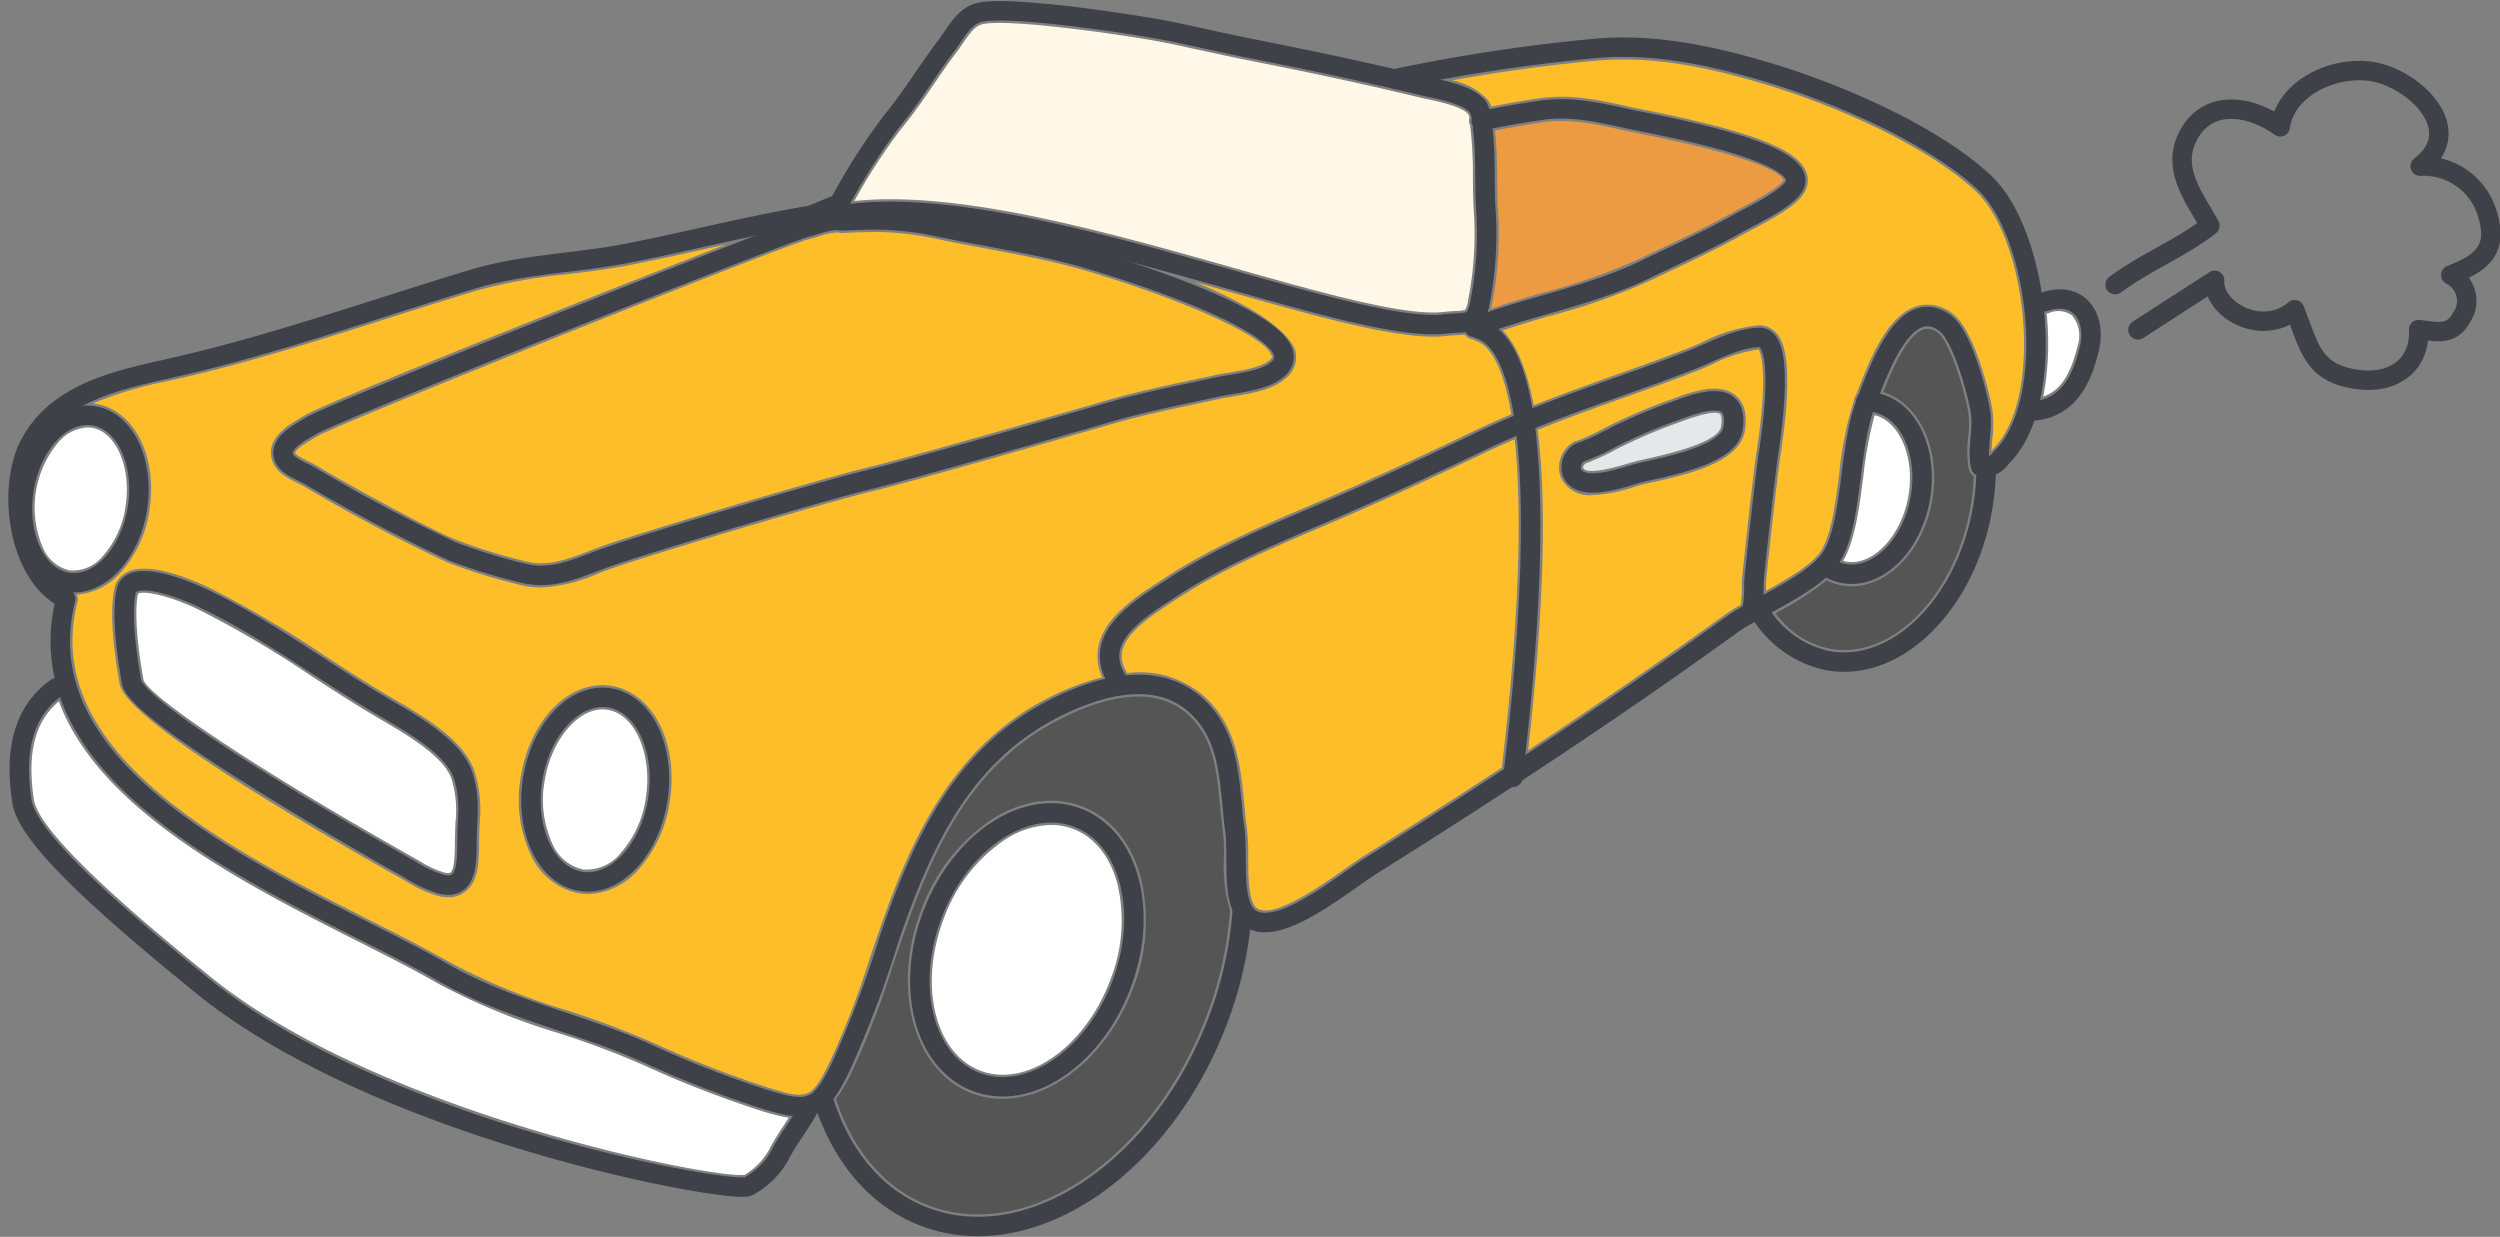 <svg xmlns="http://www.w3.org/2000/svg" height="127.332" width="257.365"><rect width="100%" height="100%" fill="#808080" stroke="none"/><path d="M153.045 46.518c-6.02 2.882-11.032 5.17-15.769 7.2l-1.274.544c-5.012 2.142-10.2 4.357-14.564 7.216l-.578.376c-2.088 1.353-4.948 3.207-5.342 5.212a3.056 3.056 0 00.539 2.226 10.039 10.039 0 018.044 2.52c3.238 3.029 3.636 7.212 3.985 10.9.084.877.166 1.749.285 2.6a23.463 23.463 0 01.129 2.993c.008 1.995.018 4.727 1 5.262 1.769.96 6.617-2.464 8.949-4.11.764-.54 1.44-1.016 1.975-1.351a878.796 878.796 0 0014.187-9.082v-.034c1.878-15.892 2.074-26.791 1.317-33.773-.971.428-1.94.853-2.883 1.301z" fill="#fdbe2a"/><path d="M125.901 85.665c-.124-.887-.21-1.8-.3-2.709-.338-3.566-.658-6.933-3.206-9.317-3.7-3.465-9.41-1.619-13.547.537C99.599 78.997 95.83 88.06 92.76 96.931c-.306.885-.606 1.777-.907 2.67a86.741 86.741 0 01-4.2 10.829 17.531 17.531 0 01-1.593 2.713c1.756 5.353 5.088 9.229 9.458 10.923 10.141 3.932 22.954-4.668 28.57-19.16a38.364 38.364 0 002.538-11.163 15.839 15.839 0 01-.627-5.42 21.779 21.779 0 00-.098-2.658zm-9.349 16.318c-2.61 6.735-8.152 11.139-13.374 11.139a8.77 8.77 0 01-3.183-.588c-5.977-2.316-8.276-10.819-5.124-18.953a19.1 19.1 0 017.035-9.1c3.168-2.086 6.549-2.6 9.521-1.449s5.124 3.81 6.06 7.486a19.112 19.112 0 01-.935 11.465z" fill="#555556"/><path d="M172.903 43.461a54.035 54.035 0 00-6.606 2.839 24.786 24.786 0 01-3.1 1.426c-.174.185-.255.375-.23.432.172.38 1.092.624 4.524-.409.289-.087.542-.162.744-.216.373-.1.86-.208 1.419-.334 1.987-.449 7.266-1.639 7.521-3.28.133-.852 0-1.216-.094-1.29-.612-.499-3.297.502-4.178.832z" fill="#e6e7e8"/><path d="M196.444 51.16c.729-4-.849-7.763-3.453-8.42a39.117 39.117 0 00-1.173 6.337c-.434 3.358-.853 6.525-2.067 8.653.091.025.177.065.269.082 2.747.494 5.674-2.548 6.424-6.652zM110.524 85.356a6.385 6.385 0 00-2.326-.428 9.039 9.039 0 00-4.923 1.635 16.613 16.613 0 00-6.082 7.919c-2.654 6.853-.994 13.907 3.7 15.727s10.677-2.276 13.331-9.127a16.611 16.611 0 00.843-9.949c-.728-2.874-2.343-4.925-4.543-5.777z" fill="#fff"/><path d="M202.624 44.963a9.949 9.949 0 00.016-2.442c-.39-2.382-1.94-7.384-3.125-8.244a1.571 1.571 0 00-1.447-.383c-1.721.508-3.294 4.171-4.2 6.481 3.754 1.134 5.99 5.992 5.034 11.233-.927 5.065-4.516 8.751-8.291 8.751a5.657 5.657 0 01-1.034-.094 5.857 5.857 0 01-1.535-.535 31.019 31.019 0 01-5.257 3.392 9.074 9.074 0 005.6 3.662c6.3 1.159 12.785-5.335 14.451-14.457a23.955 23.955 0 00.348-3.316 1.24 1.24 0 01-.516-.772 11.359 11.359 0 01-.044-3.276z" fill="#555556"/><path d="M176.232 37.518c-.612.269-1.2.53-1.763.746-2.44.948-4.972 1.85-7.422 2.722-2.9 1.034-5.858 2.1-8.752 3.262.869 6.762.8 17.191-.975 33 7.271-4.8 13.883-9.36 20.135-13.883a22.1 22.1 0 011.732-1.1 1.448 1.448 0 01.031-.176c.029-.289.062-.66.068-.749.023-.27.023-.55.024-.831 0-.394.005-.789.044-1.17.2-1.948 1.125-10.555 1.486-12.909 1.117-7.274.56-9.928.2-10.452a15.147 15.147 0 00-4.808 1.54zm3.406 6.782c-.516 3.316-5.885 4.527-9.437 5.328-.522.118-.979.221-1.328.313-.182.048-.406.116-.664.193a15.6 15.6 0 01-4.258.832 3.233 3.233 0 01-3.258-1.788 3.021 3.021 0 011.128-3.566 1.265 1.265 0 01.565-.247 21.383 21.383 0 002.732-1.266 56.025 56.025 0 016.871-2.961c2.113-.79 4.953-1.846 6.667-.444.909.745 1.241 1.958.982 3.609z" fill="#fdbe2a"/><path d="M66.188 109.618a89.827 89.827 0 00-8.753-3.281 67.126 67.126 0 01-12.537-5.195c-2.28-1.312-5.089-2.733-8.064-4.238-11.652-5.892-26.625-13.473-30.771-24.7-2.468 2.075-3.3 5.3-2.57 10.124.6 3.99 13.561 14.489 18.44 18.442 17.655 14.047 51.821 20.651 54.731 20.172a7.056 7.056 0 002.656-2.86c.426-.81.97-1.629 1.495-2.422.136-.206.257-.4.387-.6a18.361 18.361 0 01-2.633-.642 107.951 107.951 0 01-12.381-4.8zM213.879 35.61a3.256 3.256 0 00-.577-3.137 2.394 2.394 0 00-2.394-.233 1.163 1.163 0 01-.21.025c.093.987.148 1.957.156 2.885a28.9 28.9 0 01-.509 5.672c1.722-.58 2.817-2.204 3.534-5.212z" fill="#fff"/><path d="M153.524 10.965c1.657-.317 3.27-.6 4.859-.835 3.294-.489 6.244.166 9.362.86.356.08.822.172 1.408.29 10.778 2.153 15.617 3.955 16.707 6.218a2.4 2.4 0 01-.031 2.187c-.7 1.364-2.879 2.589-5.435 3.935-.362.191-.679.356-.914.489-2.421 1.366-4.973 2.573-7.439 3.742l-2.24 1.066a64.785 64.785 0 01-10.374 3.641c-1.568.451-3.158.935-4.734 1.453 1.289 1.336 2.439 3.717 3.2 7.712 2.763-1.093 5.563-2.1 8.314-3.083 2.478-.882 4.945-1.761 7.358-2.7.526-.2 1.083-.451 1.659-.7a16.287 16.287 0 015.864-1.755 2.314 2.314 0 011.774.8c.5.567 2.013 2.291.44 12.532-.331 2.161-1.23 10.434-1.469 12.782-.031.3-.029.617-.031.93 0 .1-.008.2-.009.3 2.279-1.258 4.841-2.749 5.724-4.19 1.024-1.672 1.432-4.824 1.826-7.872a35.353 35.353 0 011.5-7.468 1.218 1.218 0 01.237-.645l.167-.427c1.2-3.107 3.021-7.8 6.114-8.715a4.03 4.03 0 013.617.757c2.354 1.707 3.913 8.578 4.122 9.859a11.967 11.967 0 01.006 3.061c-.035.407-.069.8-.082 1.192a1.255 1.255 0 01.108-.12c2.1-2.012 3.273-6.049 3.23-11.079-.057-6.472-2.106-12.853-4.983-15.518-5.367-4.97-15.168-9.066-21.931-11.065-4.986-1.474-10.929-2.906-17.155-2.349-4.65.414-9.53 1.081-14.781 2.018a6.955 6.955 0 013.608 1.958 2.792 2.792 0 01.404.739z" fill="#fdbe2a"/><path d="M153.479 31.794a121.09 121.09 0 015.262-1.632 62.871 62.871 0 009.981-3.492l2.254-1.073c2.428-1.149 4.938-2.338 7.282-3.66.252-.142.59-.32.976-.523 1.089-.574 3.981-2.1 4.383-2.874-.175-.546-1.995-2.227-14.95-4.815-.61-.122-1.092-.218-1.4-.288-3.07-.681-5.669-1.26-8.514-.84-1.581.233-3.189.516-4.845.835a47.46 47.46 0 01.219 4.777c.009 1.183.019 2.407.1 3.571a37.871 37.871 0 01-.641 9.6c-.032.156-.073.275-.107.414z" fill="#ed9b42"/><path d="M32.224 45.17c-1.186.691-1.8 1.181-1.838 1.455.017.149.479.446 1.371.876a9.646 9.646 0 01.917.484c1.731 1.1 11.351 6.444 14.406 7.637a57.833 57.833 0 007.066 2.173c2.238.557 4.221-.2 6.516-1.074.532-.2 1.071-.407 1.622-.6 4.232-1.481 22.085-6.8 26.866-7.951 2.746-.66 11-2.976 24.539-6.883l.433-.125c2.737-.789 5.6-1.4 8.37-1.989l2.461-.529c.443-.1.962-.185 1.517-.277 1.44-.239 3.411-.566 4.223-1.272.277-.239.253-.341.243-.39-.55-2.431-12.309-6.946-20.228-9.139-2.976-.823-6.1-1.4-9.118-1.966-1.846-.343-3.69-.686-5.515-1.083a31.019 31.019 0 00-4.968-.61c-.688-.036-2.893-.014-4.317.081a1.2 1.2 0 01-.338-.024 1.647 1.647 0 00-.323-.03 7.436 7.436 0 00-1.945.426c-.329.1-.649.2-.951.275-2.815.713-48.622 19.069-50.53 20.248-.136.085-.3.181-.479.287z" fill="#fdbe2a"/><path d="M127.043 27.588c9.05 2.561 17.607 4.983 21.532 4.527.491-.056.916-.081 1.288-.1a4.181 4.181 0 00.962-.109 2.612 2.612 0 00.31-1 35.28 35.28 0 00.6-8.949c-.088-1.243-.1-2.506-.109-3.727a41.175 41.175 0 00-.229-4.862c-.019-.145-.03-.3-.043-.457a1.155 1.155 0 01-.1-.232 1.221 1.221 0 01.018-.539.951.951 0 00-.116-.379c-.615-.78-2.979-1.288-4.248-1.561a39.847 39.847 0 01-.861-.191c-5.253-1.27-10.747-2.458-17.81-3.853-1.423-.281-2.839-.593-4.256-.9s-2.836-.624-4.262-.905c-3.621-.713-15.985-2.5-18.6-1.852-.794.2-1.354 1.019-2 1.97-.222.324-.444.648-.679.956-.811 1.063-1.568 2.17-2.325 3.275-1.049 1.531-2.132 3.114-3.357 4.581a59.415 59.415 0 00-4.806 7.412 35.987 35.987 0 013.721-.181c10.335-.005 23.504 3.72 35.37 7.076z" fill="#fff8e9"/><path d="M60.012 89.504a4.49 4.49 0 003.886-1.686 10.834 10.834 0 002.594-5.73c.683-4.455-1.128-8.586-3.957-9.02a3.235 3.235 0 00-.491-.038c-2.673 0-5.343 3.259-5.988 7.455a10.831 10.831 0 00.755 6.245 4.5 4.5 0 003.201 2.774zM7.181 58.718a3.976 3.976 0 003.423-1.495 9.709 9.709 0 002.324-5.137c.611-3.979-.988-7.666-3.492-8.051a2.873 2.873 0 00-.433-.032 4.211 4.211 0 00-2.99 1.527 10.474 10.474 0 00-1.648 10.735 3.965 3.965 0 002.816 2.453z" fill="#fff"/><path d="M15.392 52.462a12.214 12.214 0 01-2.965 6.461 6.686 6.686 0 01-4.509 2.286 1.232 1.232 0 01.056.756c-3.93 15.561 15.672 25.474 29.985 32.713 3.006 1.521 5.845 2.957 8.183 4.3a64.328 64.328 0 0012.086 4.991 91.649 91.649 0 018.994 3.375 105.221 105.221 0 0012.085 4.693c3.877 1.2 4.274 1.025 6.117-2.712a85.2 85.2 0 004.069-10.521c.3-.9.6-1.8.913-2.691 3.092-8.936 7.233-18.908 17.292-24.151a26.05 26.05 0 015.773-2.233 5.183 5.183 0 01-.4-3.139c.6-3.044 3.833-5.141 6.433-6.825l.568-.37c4.552-2.98 9.837-5.239 14.948-7.423l1.271-.544c4.707-2.018 9.687-4.293 15.676-7.16a85.3 85.3 0 013.614-1.616c-.8-4.782-2.151-7.131-3.684-7.576a1.178 1.178 0 01-.286-.15 1.229 1.229 0 01-.851-.492c-.242.03-.494.053-.762.067-.33.018-.706.038-1.138.088a11.569 11.569 0 01-1.32.069c-4.653 0-12.369-2.183-21.177-4.674-1.089-.308-2.206-.623-3.333-.939 9.27 3.812 10.245 6.7 10.336 7.107a2.8 2.8 0 01-1.041 2.824c-1.343 1.166-3.524 1.529-5.448 1.848-.508.084-.985.163-1.392.252l-2.475.534c-2.728.58-5.548 1.181-8.2 1.945l-.433.125c-13.572 3.918-21.865 6.242-24.647 6.911-4.738 1.138-22.43 6.413-26.626 7.881-.529.185-1.047.382-1.557.577a16.392 16.392 0 01-5.849 1.428 8.929 8.929 0 01-2.155-.264 60.527 60.527 0 01-7.374-2.271 164.364 164.364 0 01-14.836-7.856 7.229 7.229 0 00-.661-.341c-1.031-.5-2.59-1.249-2.768-2.854-.217-1.966 1.834-3.163 3.06-3.879l.411-.244c2.062-1.294 29.47-12.22 43.357-17.6-.734.161-1.481.318-2.206.479-2.58.572-5.164 1.145-7.782 1.656-2.1.408-4.237.67-6.308.924a55.5 55.5 0 00-9.357 1.684 644.42 644.42 0 00-9.045 2.831c-6.863 2.184-13.961 4.443-21.048 6.1l-1.585.361a40.286 40.286 0 00-7.858 2.335c.09.009.179.009.269.023 3.974.618 6.425 5.403 5.58 10.901zm38.2 27.645c.918-5.99 5.011-10.168 9.322-9.5s6.962 5.872 6.042 11.863a13.328 13.328 0 01-3.232 7.048 7.167 7.167 0 01-5.2 2.517 5.948 5.948 0 01-.89-.068 6.885 6.885 0 01-5.071-4.163 13.328 13.328 0 01-.971-7.697zM21.547 60.512a108.867 108.867 0 0111.938 7.034c1.91 1.239 3.885 2.521 5.869 3.716.34.2.718.425 1.12.66 3.112 1.814 7.374 4.3 8.4 7.558a13.528 13.528 0 01.507 5.279 50.077 50.077 0 00-.056 1.6v.433c-.016 1.825-.033 3.893-1.39 4.978a2.812 2.812 0 01-1.8.6 4.1 4.1 0 01-.878-.1 11.912 11.912 0 01-3.315-1.47l-.479-.274c-10.6-5.959-28.488-16.493-29.141-20.094-.456-2.509-1.133-7.122-.551-9.826a2.455 2.455 0 011.346-1.721c2.247-1.104 6.644.771 8.43 1.627z" fill="#fdbe2a"/><path d="M14.207 61.128c-.354 1.643-.143 4.953.565 8.856.667 1.889 12.669 9.8 27.91 18.365l.5.286a9.936 9.936 0 002.6 1.2.891.891 0 00.593-.007c.43-.345.446-2.106.453-3.052l.005-.448c.009-.61.034-1.161.058-1.68a11.2 11.2 0 00-.394-4.414c-.737-2.34-4.673-4.635-7.278-6.153-.413-.241-.8-.468-1.15-.678-2.021-1.217-4.014-2.51-5.941-3.76a106.649 106.649 0 00-11.66-6.878c-3.174-1.528-5.762-1.977-6.261-1.637z" fill="#fff"/><g fill="none" stroke="#3e4147" stroke-linecap="round" stroke-linejoin="round" stroke-width="2" transform="translate(-1260.376 -1579.482)"><path d="M1346.706 1600.513c-.4.07-2.6 1.087-3 1.154-6.358 1.061-12.49 2.666-18.825 3.9-5.24 1.021-10.692 1.1-15.786 2.639-9.973 3.013-19.917 6.548-30.017 8.911-5.775 1.351-12.745 2.414-15.708 8.235-2.28 4.481-1.174 13.327 3.77 15.788-5.033 19.925 25.206 30.6 38.754 38.4 6.882 3.962 14.156 5.218 21.185 8.42a106.5 106.5 0 0012.233 4.749c4.557 1.415 5.521.872 7.6-3.351a113.605 113.605 0 005.043-13.356c3.215-9.294 7.214-18.514 16.689-23.453 4.623-2.409 10.8-4.25 14.975-.341 3.6 3.368 3.271 8.342 3.887 12.764.383 2.744-.52 7.929 1.764 9.177 3.024 1.653 9.471-3.8 12.185-5.5 12.617-7.916 25.045-16.073 37.1-24.795 2.673-1.934 8.674-4.283 10.4-7.1 2.134-3.485 1.757-11.433 3.491-15.752 1.238-3.086 3.941-11.328 8.171-8.26 1.745 1.265 3.3 7.063 3.625 9.052.315 1.927-.357 3.745.021 5.681a1.907 1.907 0 002.1-.851c5.92-5.679 4.027-23.043-1.77-28.411-5.453-5.05-15.4-9.27-22.425-11.346-5.888-1.74-11.619-2.929-17.618-2.4a184.863 184.863 0 00-20.646 3.134"/><path d="M1388.262 1673.228a39.722 39.722 0 01-2.627 11.61c-5.874 15.159-19.387 24.055-30.183 19.872-5.084-1.97-8.659-6.49-10.4-12.3"/><ellipse cx="14.574" cy="10.379" rx="14.574" ry="10.379" transform="rotate(-68.819 1907.11 -142.746)"/><path d="M1464.848 1627.516a25.1 25.1 0 01-.412 4.517c-1.793 9.815-8.912 16.736-15.9 15.459a10.79 10.79 0 01-7.184-5.318"/><path d="M1452.445 1620.85a4.536 4.536 0 01.941.074c3.461.632 5.547 5.083 4.66 9.942s-4.412 8.287-7.873 7.655a4.733 4.733 0 01-1.942-.842"/><ellipse cx="9.561" cy="6.526" rx="9.561" ry="6.526" transform="rotate(-81.271 1629.415 69.186)"/><ellipse cx="8.674" cy="5.92" rx="8.674" ry="5.92" transform="rotate(-81.271 1585.414 84.27)"/><path d="M1273.363 1640.347c-.511 2.378.075 6.679.558 9.341.64 3.529 26.91 18.322 28.526 19.231a13.229 13.229 0 003.447 1.612c2.689.582 2.529-2.479 2.561-4.708.036-2.548.376-4.041-.394-6.487-1.007-3.2-6.212-5.86-8.974-7.524-5.932-3.574-11.431-7.679-17.7-10.693-2.099-1.007-7.512-3.15-8.024-.772zM1347.081 1602.226c-1.191-.249-2.617.389-3.779.683-2.415.611-48.688 19.02-50.886 20.4-.887.557-3.044 1.577-2.9 2.929.137 1.228 2.01 1.741 2.859 2.281a165.446 165.446 0 0014.621 7.746 59.338 59.338 0 007.22 2.222c3.187.791 5.822-.649 8.85-1.708 4.169-1.458 21.971-6.769 26.745-7.916 4.3-1.034 20.947-5.844 25.027-7.021 3.5-1.008 7.195-1.717 10.751-2.5 1.791-.394 4.878-.6 6.292-1.825 4.871-4.225-17.987-10.984-20.471-11.672-4.822-1.335-9.828-2.007-14.7-3.067a32.551 32.551 0 00-5.168-.636c-.779-.042-3.066-.009-4.461.084zM1266.155 1650.3c-3.7 2.681-4.231 6.993-3.519 11.7.553 3.658 8.377 10.708 18.888 19.224 18.6 14.8 53.97 21.187 55.863 20.4a8.045 8.045 0 003.412-3.472c.852-1.62 2.269-3.373 2.991-4.9"/><path d="M1346.077 1601.765c17.814-3.56 52.78 12.249 63.018 11.071 2.371-.273 3.156.277 3.64-2.211a36.611 36.611 0 00.622-9.274c-.2-2.862.02-5.83-.344-8.661a4.493 4.493 0 00-.5-2.22c-1.064-1.347-4.311-1.832-5.794-2.191-5.966-1.442-11.848-2.676-17.862-3.864-2.849-.562-5.669-1.249-8.519-1.81-2.757-.543-16.02-2.619-19.146-1.838-1.606.4-2.361 2.055-3.371 3.379-1.95 2.556-3.592 5.351-5.648 7.813a65.184 65.184 0 00-6.1 9.806M1375.56 1649.743c-3.153-4.527 2.193-7.608 5.572-9.82 4.844-3.171 10.712-5.584 16.028-7.864 5.289-2.268 10.53-4.695 15.724-7.181 6.866-3.286 14.425-5.541 21.51-8.291 2.133-.827 4.763-2.32 7.1-2.375 2.716-.063 1.289 9.7.953 11.892-.347 2.267-1.265 10.747-1.477 12.846-.065.646-.013 1.339-.065 1.975-.016.2-.154 1.711-.122 1.022"/><path d="M1422.963 1626.081a1.812 1.812 0 00-.758 2.07c.951 2.11 5.248.461 6.725.07 2.357-.625 9.395-1.7 9.852-4.629.672-4.306-3.611-2.685-5.982-1.8a54.6 54.6 0 00-6.716 2.892 18.91 18.91 0 01-3.121 1.397zM1412.622 1613.364c9.505 2.758 3.362 46.592 3.51 46.14M1412.137 1613.187c5.711-2.213 11.831-3.181 17.5-5.911 3.208-1.545 6.505-3.021 9.609-4.771 1.337-.754 5.142-2.532 5.853-3.91 1.818-3.522-14.46-6.286-17.191-6.893-3.044-.677-5.875-1.313-8.966-.857-2.053.3-4.078.664-6.086 1.069M1470.889 1610.539c3.485-1.162 5.354 1.583 4.578 4.842-.825 3.466-2.363 6.2-5.9 6.419M1478.119 1608.783c3.455-2.516 6.8-3.735 9.756-6.077-1.508-2.725-3.874-5.664-2.391-8.92 1.924-4.224 6.509-3.514 9.634-1.249.6-4.126 5.717-6.369 9.61-5.66 4.173.76 9.69 5.934 4.8 9.71a6.837 6.837 0 016.872 4.787c1.252 3.846-.574 5.2-3.729 6.423a2.976 2.976 0 011.143 4.319c-1.048 1.925-2.46 1.542-4.442 1.291.165 3.691-2.66 5.661-6.348 5.136-4.531-.646-4.864-3.189-6.421-7.178-3.357 2.863-8.446.009-8.237-3.024l-7.9 5.1"/></g></svg>
